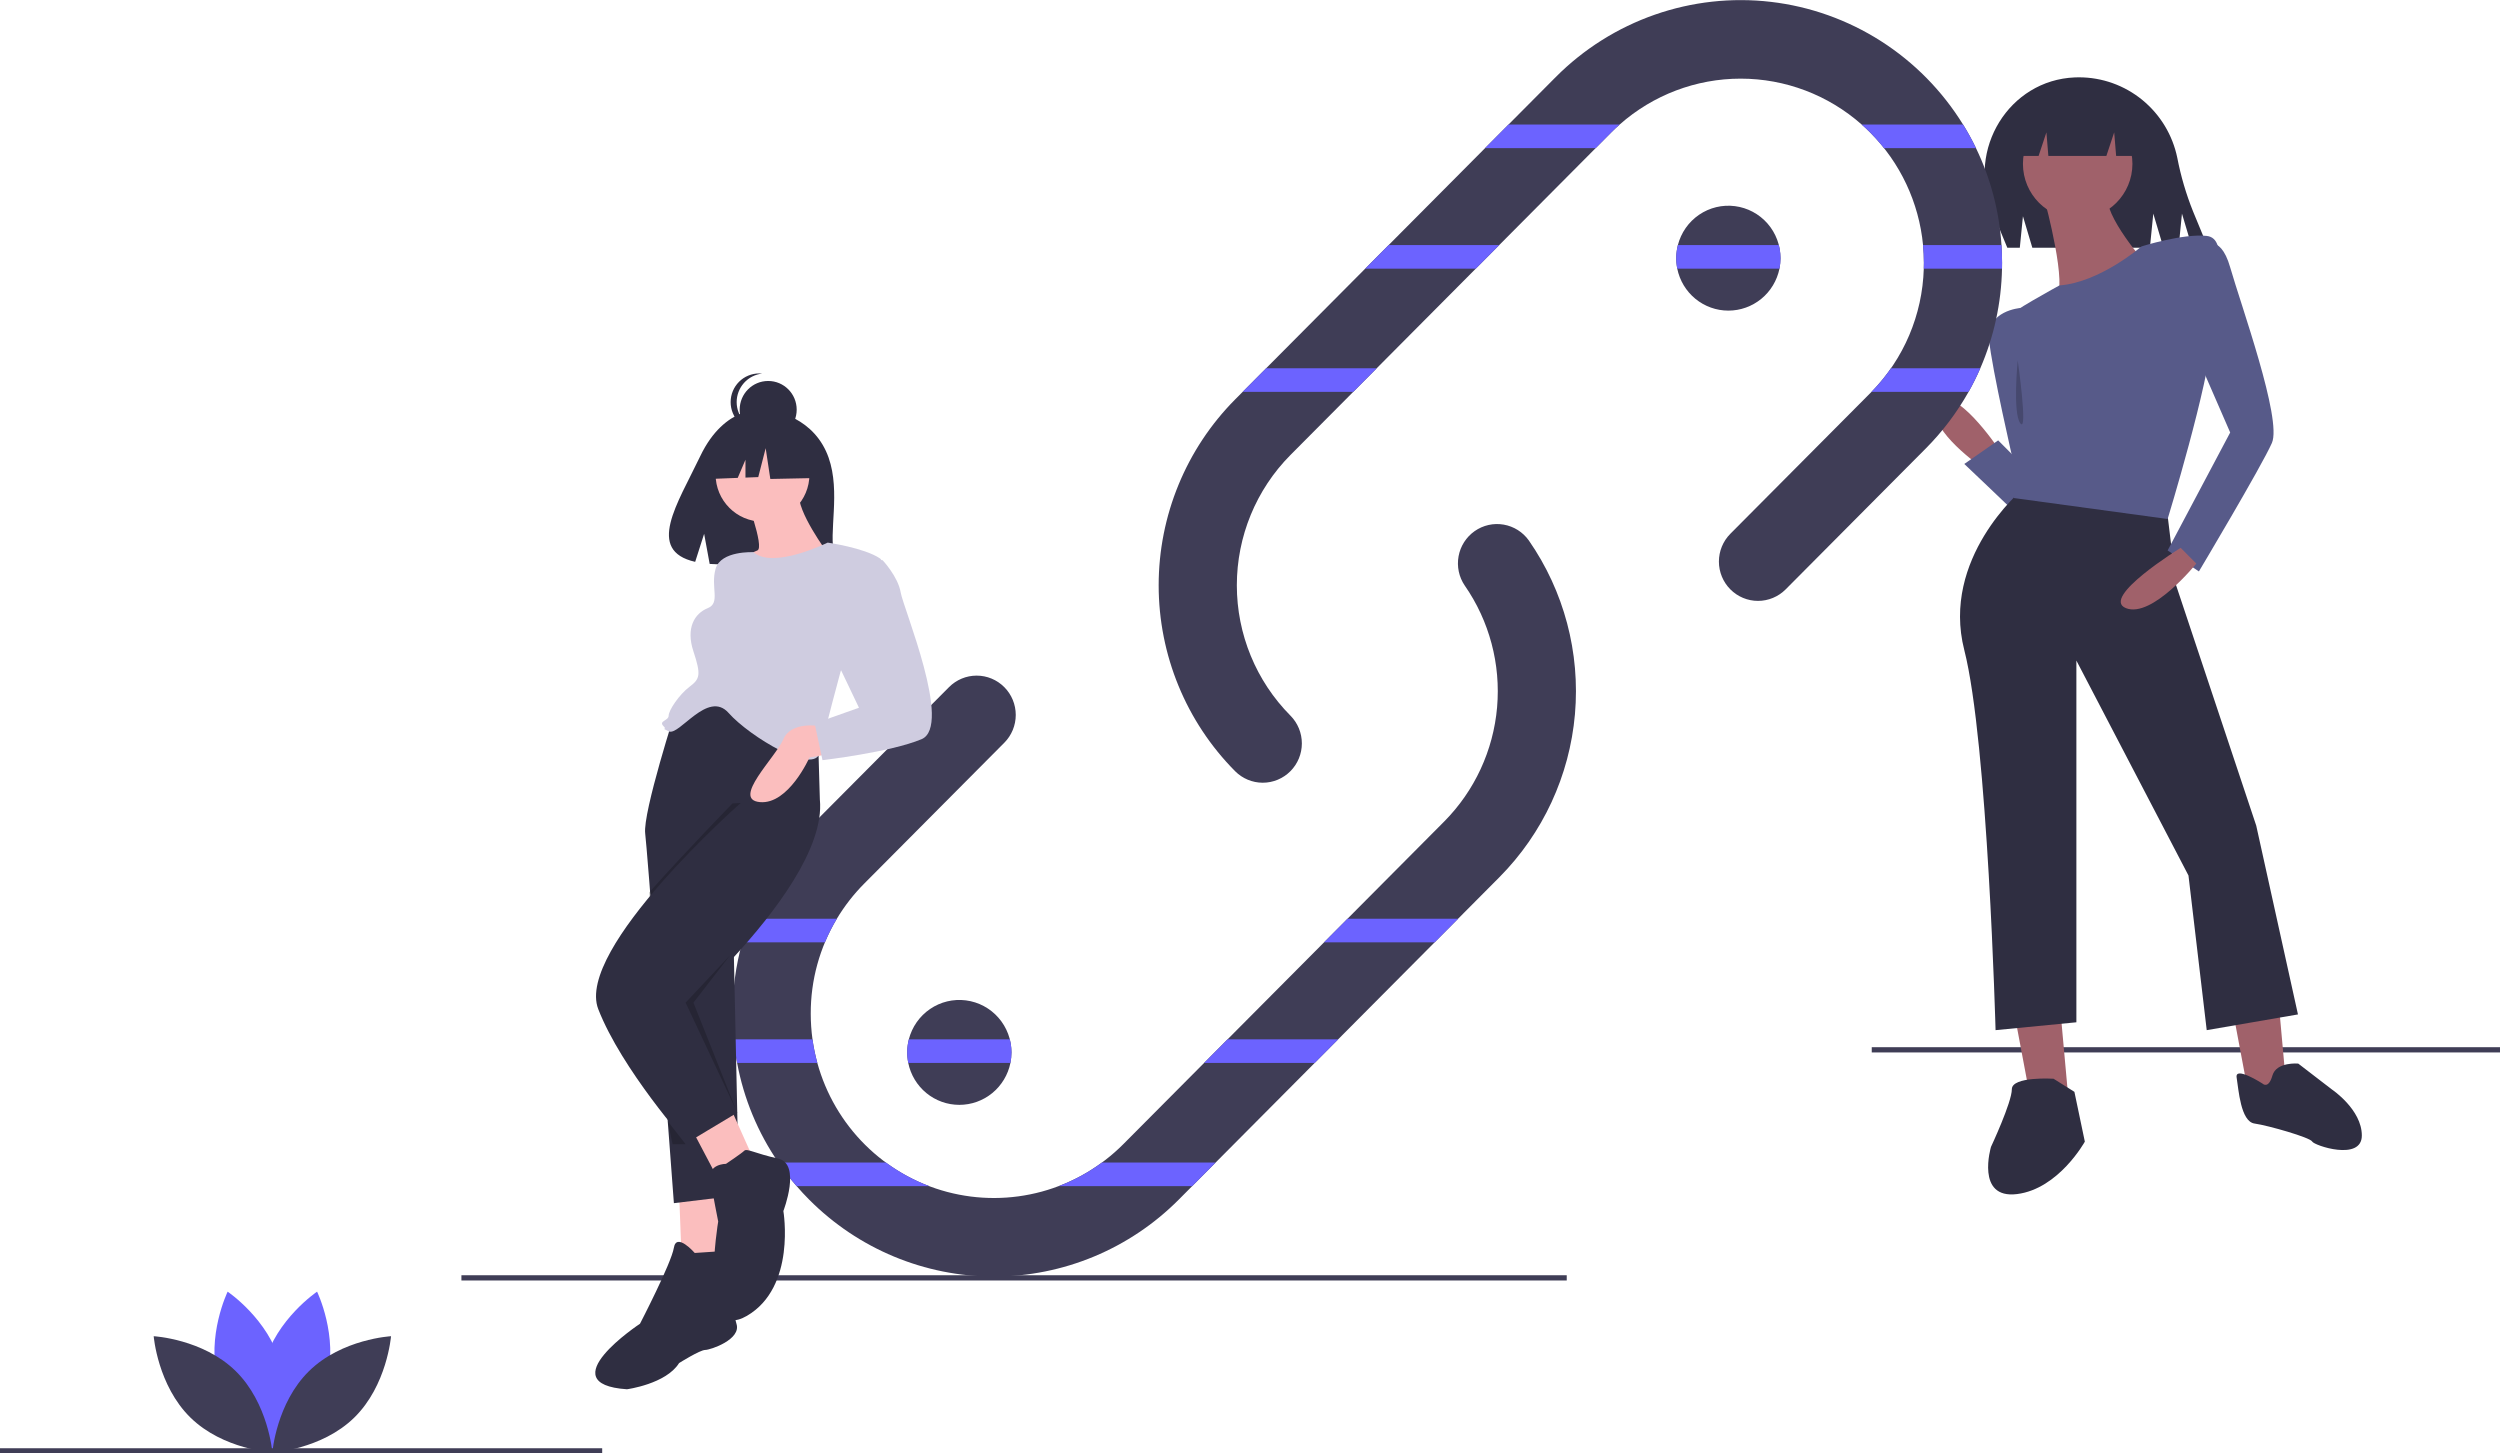 <svg width="215" height="125" viewBox="0 0 215 125" fill="none" xmlns="http://www.w3.org/2000/svg">
<path d="M215 90.059H160.97V90.51H215V90.059Z" fill="#3F3D56"/>
<path d="M173.019 86.008L174.588 94.349L177.951 95.25L177.054 85.332L173.019 86.008Z" fill="#A0616A"/>
<path d="M191.851 86.008L193.42 94.349L196.783 95.25L195.886 85.332L191.851 86.008Z" fill="#A0616A"/>
<path d="M176.606 92.771C176.606 92.771 173.019 92.545 173.019 93.673C173.019 94.8 171.225 98.632 171.225 98.632C171.225 98.632 169.88 103.141 173.467 102.69C177.054 102.239 179.296 98.181 179.296 98.181L178.399 93.898L176.606 92.771Z" fill="#2F2E41"/>
<path d="M194.572 93.186C194.572 93.186 192.18 91.64 192.351 92.671C192.521 93.702 192.692 96.452 193.889 96.624C195.085 96.795 198.674 97.826 198.845 98.17C199.016 98.514 203.118 99.889 203.118 97.655C203.118 95.421 200.554 93.702 200.554 93.702L197.649 91.468C197.649 91.468 195.769 91.296 195.427 92.499C195.085 93.702 194.572 93.186 194.572 93.186Z" fill="#2F2E41"/>
<path d="M171.843 38.548C171.843 38.548 168.032 32.913 166.687 34.716C165.342 36.52 170.05 39.901 170.05 39.901L171.843 38.548Z" fill="#A0616A"/>
<path d="M173.188 43.959C172.964 43.733 168.929 39.901 168.929 39.901L171.843 37.872L175.206 41.254L173.188 43.959Z" fill="#575A89"/>
<path d="M173.749 26.488C173.749 26.488 170.834 26.713 171.058 29.193C171.283 31.673 173.188 39.901 173.188 39.901L174.309 42.155C174.309 42.155 178.457 29.193 173.749 26.488Z" fill="#575A89"/>
<path d="M173.973 18.598L174.78 21.303H184.891L185.183 18.372L186.057 21.303H187.357L187.649 18.372L188.523 21.303H189.891L188.605 18.188C188.007 16.699 187.553 15.156 187.249 13.58C186.848 11.623 185.788 9.865 184.247 8.602C182.707 7.34 180.78 6.65 178.793 6.65C178.674 6.65 178.555 6.653 178.437 6.657C172.77 6.888 169.141 12.856 171.315 18.123L172.628 21.303H173.704L173.973 18.598Z" fill="#2F2E41"/>
<path d="M173.861 42.155C173.861 42.155 166.911 48.016 168.929 55.906C170.946 63.796 171.619 88.593 171.619 88.593L178.569 87.917V56.808L188.209 75.293L189.778 88.593L197.625 87.241L194.038 71.01L187.14 50.321L186.416 44.352L173.861 42.155Z" fill="#2F2E41"/>
<path d="M178.681 18.823C181.281 18.823 183.389 16.704 183.389 14.089C183.389 11.475 181.281 9.355 178.681 9.355C176.081 9.355 173.973 11.475 173.973 14.089C173.973 16.704 176.081 18.823 178.681 18.823Z" fill="#A0616A"/>
<path d="M175.879 17.358C175.879 17.358 177.896 24.797 176.775 25.699C175.654 26.601 184.622 22.768 184.622 22.768C184.622 22.768 180.811 18.485 181.259 16.682L175.879 17.358Z" fill="#A0616A"/>
<path d="M184.174 21.19C184.174 21.19 180.584 24.295 177.11 24.546C177.11 24.546 172.516 27.051 172.74 27.277C172.964 27.502 173.637 30.658 173.637 30.658C173.637 30.658 174.758 32.399 174.758 36.069C174.758 36.519 173.188 42.831 173.188 42.831L186.416 44.635C186.416 44.635 190.003 32.913 190.227 28.855C190.451 24.797 191.796 20.514 189.778 20.289C187.761 20.063 184.174 21.19 184.174 21.19Z" fill="#575A89"/>
<path d="M189.33 21.19C189.33 21.19 190.899 19.838 191.796 22.994C192.693 26.15 196.28 36.069 195.383 38.097C194.486 40.126 189.106 49.143 189.106 49.143L186.416 47.34L191.796 37.196L188.657 29.982L189.33 21.19Z" fill="#575A89"/>
<path d="M187.537 47.114C187.537 47.114 180.587 51.398 182.828 52.299C185.07 53.201 188.882 48.467 188.882 48.467L187.537 47.114Z" fill="#A0616A"/>
<path d="M173.525 8.679V13.413H175.318L175.991 11.384L176.159 13.413H181.147L181.82 11.384L181.988 13.413H184.062V8.679H173.525Z" fill="#2F2E41"/>
<path opacity="0.2" d="M173.525 30.996C173.525 30.996 173.076 35.505 173.749 36.407C174.421 37.308 173.525 30.996 173.525 30.996Z" fill="black"/>
<path d="M134.739 109.671H39.682V110.122H134.739V109.671Z" fill="#3F3D56"/>
<path d="M128.957 75.43L101.377 103.163C97.161 107.402 91.442 109.783 85.48 109.783C79.517 109.783 73.799 107.402 69.582 103.163C69.21 102.788 68.852 102.403 68.511 102.006C67.949 101.361 67.426 100.684 66.944 99.977C65.175 97.404 63.965 94.486 63.392 91.411C63.265 90.742 63.168 90.065 63.103 89.382C63.034 88.654 62.999 87.919 62.998 87.177C62.996 85.103 63.277 83.039 63.832 81.041C64.022 80.354 64.246 79.677 64.502 79.013C65.635 76.078 67.365 73.414 69.582 71.192L81.615 59.094C82.245 58.46 83.101 58.103 83.992 58.103C84.884 58.103 85.739 58.46 86.37 59.094C87.001 59.728 87.355 60.588 87.355 61.484C87.355 62.381 87.001 63.241 86.37 63.875L74.338 75.974C73.428 76.887 72.633 77.907 71.968 79.013C70.491 81.477 69.715 84.301 69.724 87.177C69.724 87.915 69.774 88.652 69.874 89.382C69.968 90.067 70.107 90.745 70.291 91.411C71.025 94.082 72.444 96.512 74.404 98.459C76.365 100.406 78.799 101.802 81.464 102.507C84.129 103.212 86.931 103.203 89.591 102.479C92.251 101.755 94.675 100.342 96.622 98.381L103.554 91.411L115.885 79.013L124.202 70.649C126.817 68.012 128.427 64.535 128.75 60.825C129.072 57.115 128.087 53.409 125.967 50.356C125.467 49.62 125.277 48.716 125.437 47.84C125.597 46.963 126.094 46.186 126.821 45.676C127.548 45.166 128.445 44.965 129.318 45.117C130.191 45.269 130.969 45.76 131.484 46.486C134.506 50.842 135.908 56.128 135.446 61.419C134.984 66.71 132.687 71.67 128.957 75.43Z" fill="#3F3D56"/>
<path d="M172.179 22.606C172.179 22.773 172.177 22.939 172.173 23.106C172.115 26.057 171.48 28.968 170.305 31.673C170.004 32.366 169.667 33.043 169.296 33.702C168.289 35.493 167.044 37.138 165.595 38.591L153.563 50.69C152.932 51.322 152.077 51.677 151.186 51.677C150.295 51.676 149.441 51.32 148.811 50.686C148.181 50.053 147.827 49.194 147.826 48.298C147.825 47.402 148.178 46.543 148.807 45.908L160.84 33.81C160.876 33.774 160.912 33.737 160.945 33.702C163.722 30.868 165.329 27.083 165.445 23.106C165.451 22.939 165.454 22.773 165.454 22.606C165.454 22.092 165.43 21.582 165.382 21.078C165.031 17.42 163.425 13.999 160.84 11.402C160.6 11.161 160.356 10.929 160.102 10.708C157.226 8.165 153.527 6.763 149.697 6.763C145.868 6.763 142.169 8.165 139.293 10.708C139.039 10.929 138.795 11.161 138.555 11.402L110.975 39.134C108.025 42.108 106.368 46.138 106.368 50.338C106.368 54.539 108.025 58.568 110.975 61.542C111.606 62.176 111.96 63.036 111.96 63.932C111.96 64.829 111.606 65.689 110.975 66.323C110.344 66.957 109.489 67.314 108.597 67.314C107.706 67.314 106.85 66.957 106.22 66.323C102.01 62.08 99.645 56.332 99.645 50.338C99.645 44.345 102.01 38.596 106.22 34.353L133.8 6.621C136.199 4.213 139.109 2.382 142.311 1.263C145.513 0.144 148.925 -0.233 152.292 0.16C155.659 0.553 158.895 1.706 161.757 3.532C164.619 5.359 167.034 7.812 168.821 10.708C169.228 11.364 169.6 12.041 169.935 12.737C171.196 15.348 171.941 18.181 172.128 21.078C172.161 21.585 172.179 22.094 172.179 22.606Z" fill="#3F3D56"/>
<path d="M28.095 118.725C27.068 122.543 23.55 124.907 23.55 124.907C23.55 124.907 21.697 121.082 22.724 117.265C23.751 113.447 27.269 111.083 27.269 111.083C27.269 111.083 29.122 114.908 28.095 118.725Z" fill="#6C63FF"/>
<path d="M18.751 118.725C19.779 122.543 23.296 124.907 23.296 124.907C23.296 124.907 25.149 121.082 24.122 117.265C23.095 113.447 19.577 111.083 19.577 111.083C19.577 111.083 17.724 114.908 18.751 118.725Z" fill="#6C63FF"/>
<path d="M20.261 117.905C23.079 120.663 23.423 124.904 23.423 124.904C23.423 124.904 19.198 124.672 16.38 121.913C13.562 119.155 13.217 114.914 13.217 114.914C13.217 114.914 17.442 115.146 20.261 117.905Z" fill="#3F3D56"/>
<path d="M26.585 117.905C23.767 120.663 23.423 124.904 23.423 124.904C23.423 124.904 27.648 124.672 30.466 121.913C33.285 119.155 33.629 114.914 33.629 114.914C33.629 114.914 29.404 115.146 26.585 117.905Z" fill="#3F3D56"/>
<path d="M153.123 22.205C153.123 22.508 153.093 22.81 153.033 23.106C152.826 24.125 152.276 25.04 151.475 25.697C150.675 26.354 149.673 26.713 148.639 26.713C147.606 26.713 146.604 26.354 145.803 25.697C145.002 25.04 144.452 24.125 144.245 23.106C144.11 22.435 144.128 21.741 144.297 21.078C144.569 20.014 145.217 19.087 146.121 18.47C147.024 17.853 148.121 17.589 149.204 17.728C150.288 17.866 151.283 18.397 152.005 19.221C152.727 20.046 153.124 21.107 153.123 22.205Z" fill="#3F3D56"/>
<path d="M86.987 90.509C86.986 90.812 86.956 91.114 86.897 91.411C86.69 92.429 86.139 93.344 85.339 94.002C84.538 94.659 83.536 95.018 82.503 95.018C81.469 95.018 80.467 94.659 79.666 94.002C78.866 93.344 78.315 92.429 78.109 91.411C77.974 90.74 77.991 90.046 78.16 89.382C78.432 88.319 79.081 87.391 79.984 86.775C80.888 86.158 81.984 85.894 83.068 86.032C84.151 86.171 85.147 86.702 85.868 87.526C86.59 88.35 86.988 89.411 86.987 90.509Z" fill="#3F3D56"/>
<path d="M51.788 124.549H0V125H51.788V124.549Z" fill="#3F3D56"/>
<path d="M129.735 10.708H139.293C139.039 10.929 138.795 11.161 138.555 11.402L137.228 12.737H127.718L129.735 10.708Z" fill="#6C63FF"/>
<path d="M169.935 12.737H162.026C161.656 12.27 161.26 11.824 160.84 11.402C160.6 11.161 160.355 10.929 160.102 10.708H168.821C169.228 11.364 169.6 12.041 169.935 12.737Z" fill="#6C63FF"/>
<path d="M119.423 21.078H128.933L126.915 23.107H117.405L119.423 21.078Z" fill="#6C63FF"/>
<path d="M152.982 21.078C153.151 21.741 153.168 22.435 153.033 23.107H144.245C144.11 22.435 144.128 21.741 144.297 21.078H152.982Z" fill="#6C63FF"/>
<path d="M172.179 22.606C172.179 22.773 172.177 22.94 172.173 23.107H165.445C165.451 22.94 165.454 22.773 165.454 22.606C165.454 22.092 165.43 21.583 165.382 21.078H172.128C172.161 21.585 172.179 22.094 172.179 22.606Z" fill="#6C63FF"/>
<path d="M108.886 31.673H118.396L116.378 33.702H106.868L108.886 31.673Z" fill="#6C63FF"/>
<path d="M170.305 31.673C170.004 32.366 169.667 33.043 169.296 33.702H160.945C161.561 33.074 162.122 32.395 162.624 31.673H170.305Z" fill="#6C63FF"/>
<path d="M71.968 79.013C71.578 79.663 71.236 80.341 70.943 81.042H63.832C64.022 80.354 64.246 79.678 64.502 79.013H71.968Z" fill="#6C63FF"/>
<path d="M125.395 79.013L123.377 81.042H113.867L115.885 79.013H125.395Z" fill="#6C63FF"/>
<path d="M70.291 91.411H63.392C63.265 90.742 63.168 90.065 63.103 89.382H69.874C69.968 90.067 70.107 90.745 70.291 91.411Z" fill="#6C63FF"/>
<path d="M86.987 90.51C86.986 90.812 86.956 91.114 86.897 91.411H78.109C77.974 90.74 77.991 90.046 78.16 89.382H86.845C86.939 89.751 86.987 90.129 86.987 90.51Z" fill="#6C63FF"/>
<path d="M115.082 89.382L113.064 91.411H103.554L105.572 89.382H115.082Z" fill="#6C63FF"/>
<path d="M79.911 102.006H68.511C67.949 101.361 67.426 100.684 66.944 99.977H76.189C77.332 100.82 78.585 101.503 79.911 102.006Z" fill="#6C63FF"/>
<path d="M104.545 99.977L102.527 102.006H91.049C92.375 101.503 93.627 100.82 94.77 99.977H104.545Z" fill="#6C63FF"/>
<path d="M70.754 38.263C69.04 35.351 65.648 35.215 65.648 35.215C65.648 35.215 62.344 34.79 60.224 39.225C58.248 43.359 55.522 47.351 59.785 48.319L60.555 45.908L61.032 48.498C61.639 48.542 62.248 48.553 62.857 48.529C67.423 48.381 71.771 48.573 71.631 46.925C71.445 44.735 72.403 41.065 70.754 38.263Z" fill="#2F2E41"/>
<path d="M58.402 102.57L58.626 108.431H62.662L62.437 102.119L58.402 102.57Z" fill="#FBBEBE"/>
<path d="M69.387 61.091L68.979 62.455L63.693 80.113L63.11 82.056L63.558 102.795L57.954 103.472C57.954 103.472 57.79 101.294 57.55 98.079C57.068 91.713 56.279 81.274 55.822 75.593C55.653 73.492 55.532 72.042 55.487 71.686C55.263 69.883 58.178 60.866 58.178 60.866L64.007 60.415L69.387 61.091Z" fill="#2F2E41"/>
<path d="M59.747 107.755C59.747 107.755 58.178 105.951 57.954 107.304C57.729 108.656 55.039 113.841 55.039 113.841C55.039 113.841 47.192 119.026 53.918 119.477C53.918 119.477 57.281 119.026 58.402 117.223C58.402 117.223 60.196 116.096 60.644 116.096C61.092 116.096 63.783 115.194 63.334 113.841C62.886 112.489 63.11 107.529 63.11 107.529L59.747 107.755Z" fill="#2F2E41"/>
<path d="M59.523 97.16L61.541 100.992L64.679 99.414L62.662 94.905L59.523 97.16Z" fill="#FBBEBE"/>
<path opacity="0.2" d="M57.954 86.114C57.954 86.114 56.281 82.439 55.824 76.758C59.07 73.111 62.998 69.094 62.998 69.094L67.706 68.868L69.163 68.756C69.504 72.182 66.621 76.596 63.693 80.113C61.914 82.238 59.996 84.243 57.954 86.114Z" fill="black"/>
<path d="M63.783 68.981C63.783 68.981 49.434 81.605 51.452 86.79C53.47 91.975 59.075 98.287 59.075 98.287L63.405 95.688L59.299 86.114C59.299 86.114 61.02 84.579 63.115 82.304C66.525 78.603 70.925 72.944 70.508 68.756L70.284 61.091L66.473 61.542L63.783 68.981Z" fill="#2F2E41"/>
<path d="M62.437 100.09C62.437 100.09 60.868 100.09 61.092 101.443C61.316 102.795 61.765 105.05 61.765 105.05C61.765 105.05 59.971 115.645 64.231 113.165C68.491 110.685 67.37 104.148 67.37 104.148C67.37 104.148 68.939 100.09 66.921 99.639C64.903 99.189 64.231 98.738 64.007 98.963C63.782 99.189 62.437 100.09 62.437 100.09Z" fill="#2F2E41"/>
<path d="M65.576 44.86C67.805 44.86 69.612 43.044 69.612 40.803C69.612 38.562 67.805 36.745 65.576 36.745C63.347 36.745 61.541 38.562 61.541 40.803C61.541 43.044 63.347 44.86 65.576 44.86Z" fill="#FBBEBE"/>
<path d="M64.007 42.381C64.007 42.381 65.8 47.115 65.128 47.34C64.455 47.566 63.11 48.693 63.11 48.693L65.352 50.721L71.181 47.566C71.181 47.566 68.491 43.959 68.715 42.381H64.007Z" fill="#FBBEBE"/>
<path d="M71.181 46.664C71.181 46.664 66.49 48.989 64.8 47.488C64.8 47.488 61.989 47.34 61.541 48.918C61.092 50.496 61.989 51.848 60.868 52.299C59.747 52.75 58.962 53.99 59.635 56.019C60.308 58.048 60.196 58.386 59.299 59.062C58.402 59.738 57.505 61.091 57.505 61.542C57.505 61.993 56.608 61.993 57.057 62.444C57.505 62.894 56.608 62.444 57.505 62.894C58.402 63.345 60.868 59.288 62.662 61.316C64.455 63.345 70.06 66.727 70.508 64.698C70.957 62.669 72.302 57.71 72.302 57.71C72.302 57.71 77.01 48.918 75.665 48.016C74.32 47.114 71.181 46.664 71.181 46.664Z" fill="#CFCCE0"/>
<path d="M70.508 62.444C70.508 62.444 68.042 61.993 67.37 63.571C66.697 65.149 62.886 68.756 65.352 68.981C67.818 69.207 69.612 65.149 69.612 65.149L72.078 64.698L70.508 62.444Z" fill="#FBBEBE"/>
<path d="M72.974 48.016L75.906 48.18C75.906 48.18 77.234 49.594 77.458 50.947C77.683 52.299 81.942 62.444 79.252 63.571C76.561 64.698 70.733 65.374 70.733 65.374L70.06 62.218L73.871 60.865L71.181 55.23L72.974 48.016Z" fill="#CFCCE0"/>
<path opacity="0.2" d="M59.635 86.226L63.323 95.497L58.962 86.226L62.774 82.169L59.635 86.226Z" fill="black"/>
<path opacity="0.2" d="M57.425 96.431L58.962 98.4H57.842L57.425 96.431Z" fill="black"/>
<path d="M66.064 37.695C67.418 37.695 68.515 36.592 68.515 35.23C68.515 33.868 67.418 32.764 66.064 32.764C64.709 32.764 63.612 33.868 63.612 35.23C63.612 36.592 64.709 37.695 66.064 37.695Z" fill="#2F2E41"/>
<path d="M63.353 34.581C63.354 33.972 63.578 33.385 63.983 32.932C64.388 32.479 64.945 32.194 65.547 32.129C65.462 32.12 65.376 32.116 65.289 32.115C64.967 32.115 64.648 32.179 64.35 32.303C64.052 32.426 63.782 32.608 63.554 32.837C63.326 33.066 63.145 33.338 63.022 33.637C62.898 33.936 62.835 34.257 62.835 34.581C62.835 34.905 62.898 35.226 63.022 35.525C63.145 35.824 63.326 36.096 63.554 36.325C63.782 36.554 64.052 36.736 64.35 36.859C64.648 36.983 64.967 37.047 65.289 37.046C65.376 37.046 65.462 37.042 65.547 37.032C64.945 36.968 64.388 36.682 63.983 36.23C63.578 35.777 63.354 35.19 63.353 34.581Z" fill="#2F2E41"/>
<path d="M69.996 37.982L66.645 36.218L62.019 36.94L61.062 41.191L63.445 41.098L64.11 39.536V41.073L65.21 41.03L65.848 38.544L66.247 41.191L70.155 41.11L69.996 37.982Z" fill="#2F2E41"/>
</svg>

